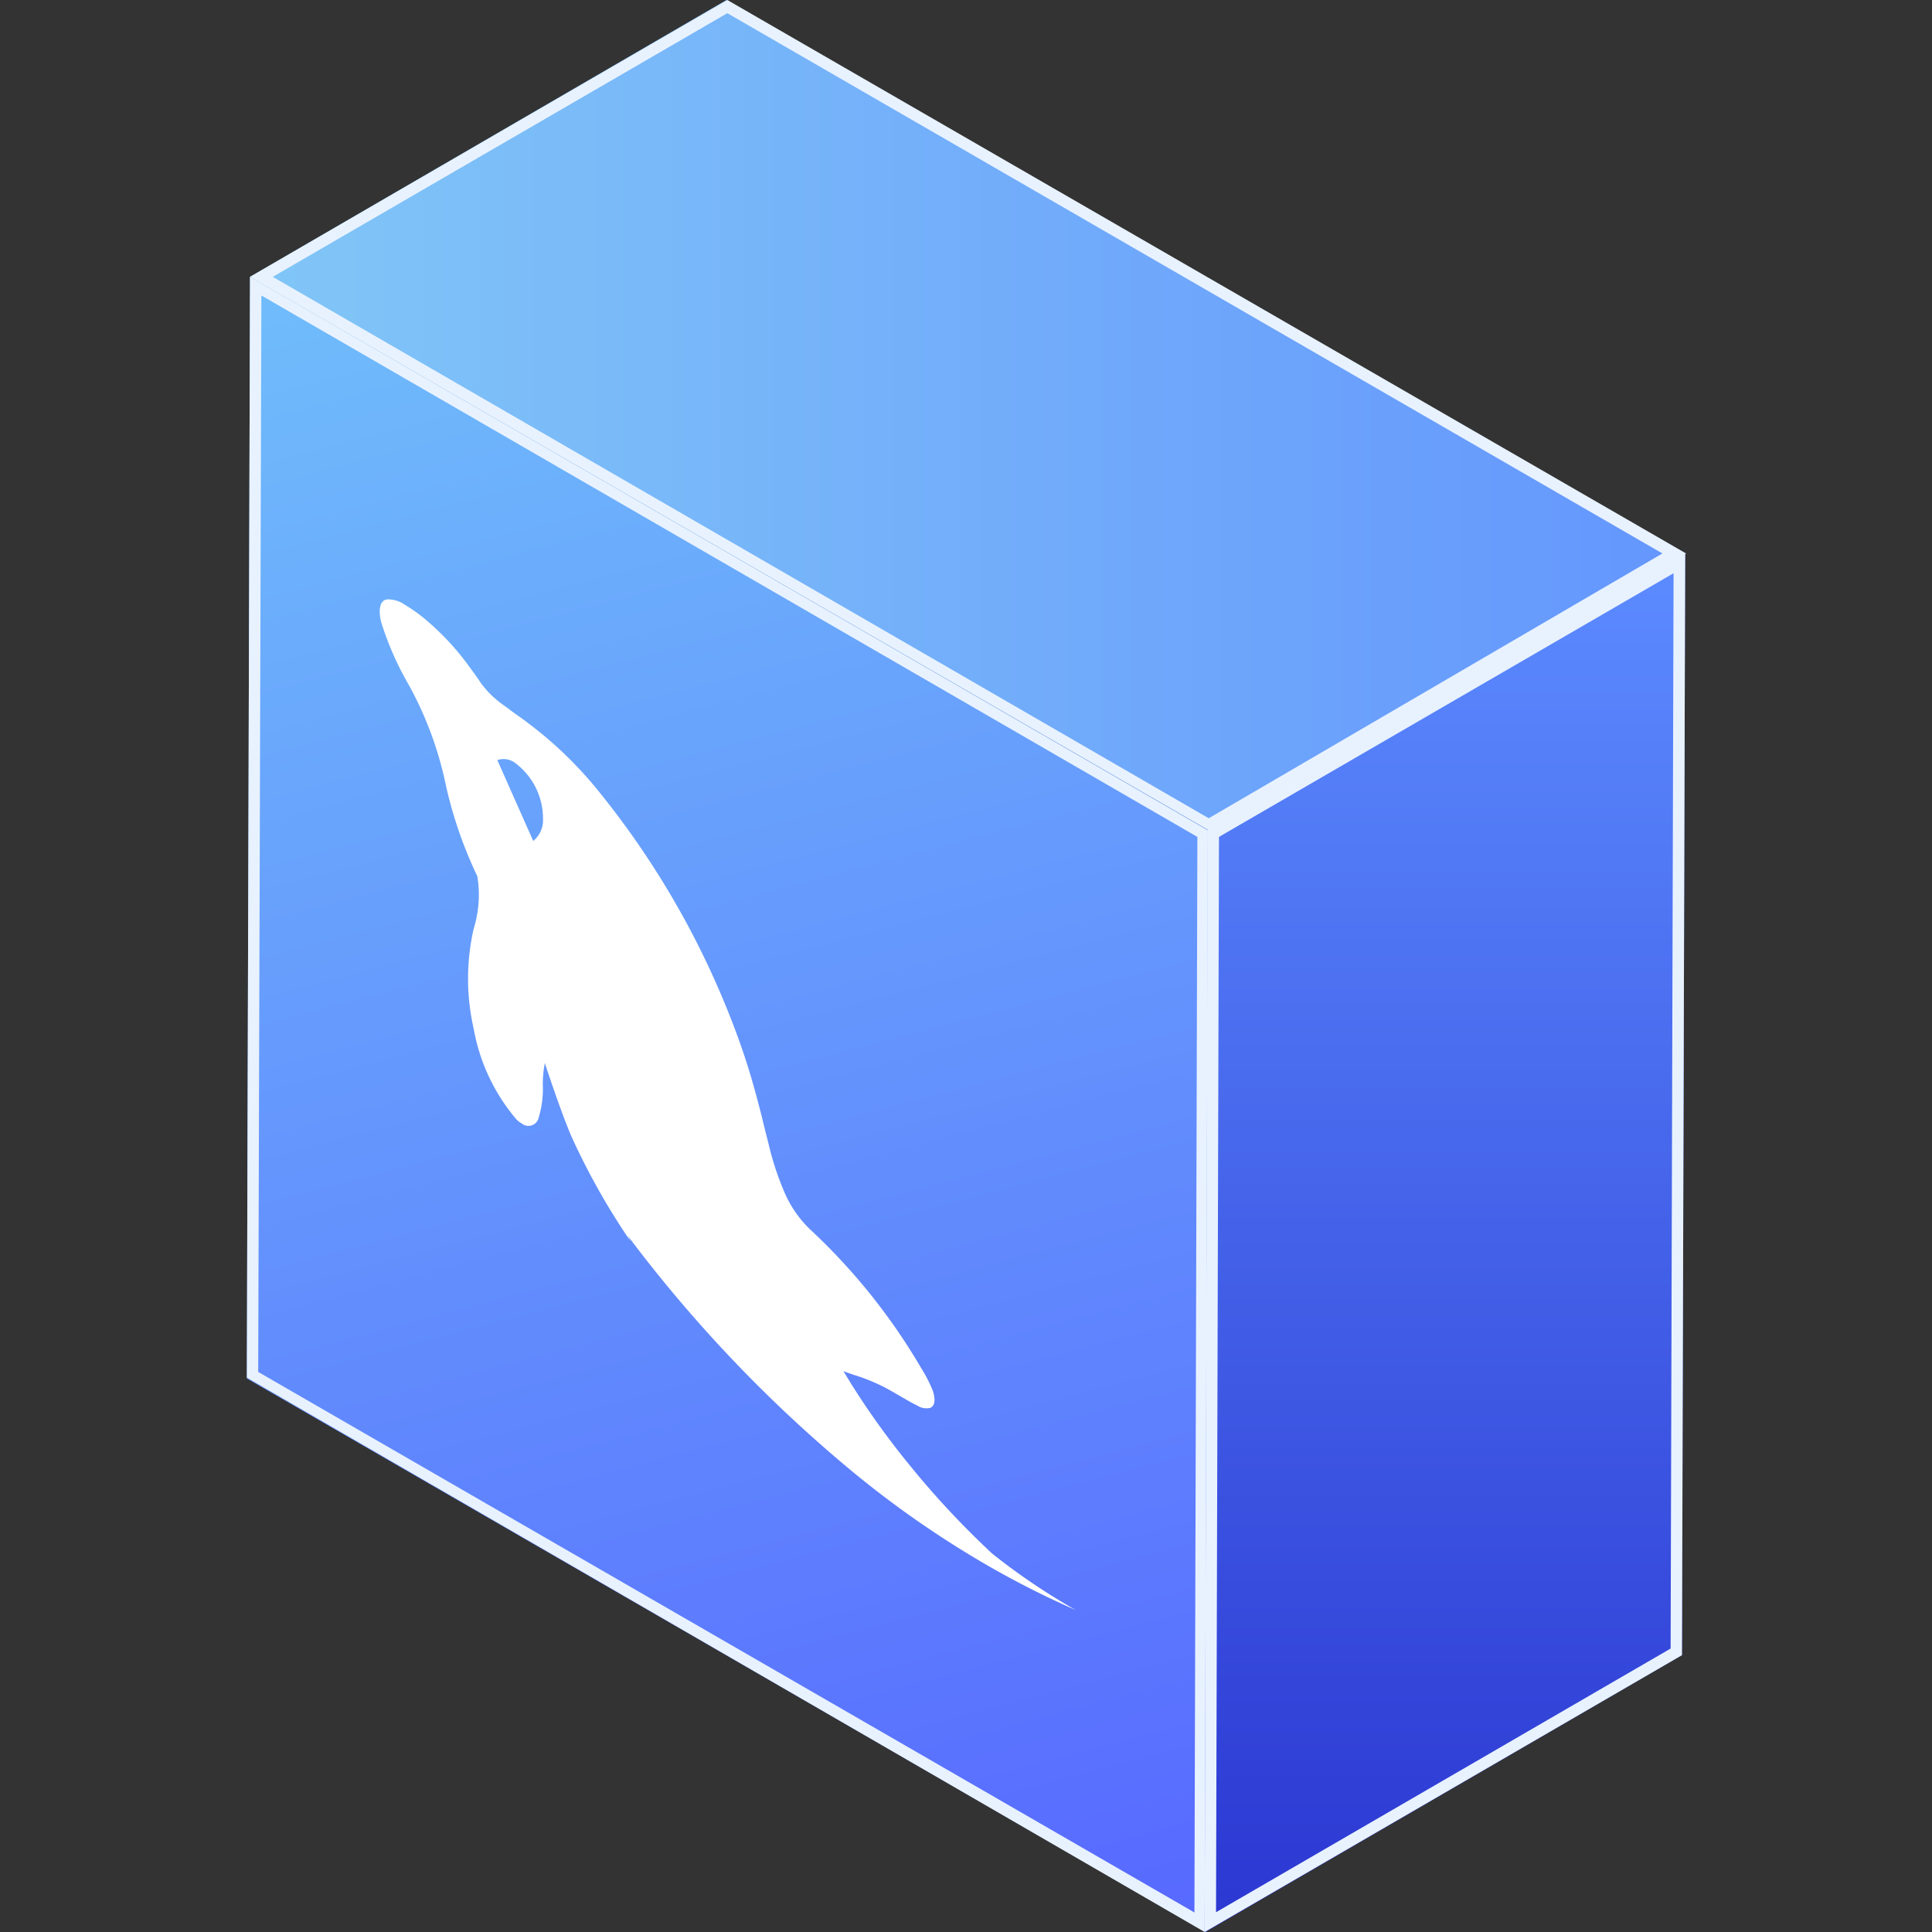 <svg id="图层_1" data-name="图层 1" xmlns="http://www.w3.org/2000/svg" xmlns:xlink="http://www.w3.org/1999/xlink" viewBox="0 0 85 85"><rect x="0" y="0" width="85" height="85" fill="#333333" stroke="none"/><defs><style>.cls-1{isolation:isolate;}.cls-2{fill:url(#未命名的渐变_46);}.cls-3{fill:url(#未命名的渐变_48);}.cls-4{fill:url(#未命名的渐变_55);}.cls-5{fill:#e8f2ff;}.cls-6{fill:#fff;}</style><linearGradient id="未命名的渐变_46" x1="21.73" y1="9.36" x2="42.31" y2="87.82" gradientUnits="userSpaceOnUse"><stop offset="0" stop-color="#70bdfb"/><stop offset="1" stop-color="#5768ff"/></linearGradient><linearGradient id="未命名的渐变_48" x1="63.59" y1="24.35" x2="63.59" y2="85" gradientUnits="userSpaceOnUse"><stop offset="0" stop-color="#5c8bff"/><stop offset="1" stop-color="#2b37d2"/></linearGradient><linearGradient id="未命名的渐变_55" x1="11" y1="18.27" x2="74.14" y2="18.27" gradientUnits="userSpaceOnUse"><stop offset="0" stop-color="#81c6f7"/><stop offset="1" stop-color="#6496fd"/></linearGradient></defs><title>MYSQL</title><g class="cls-1"><polygon class="cls-2" points="53.18 36.53 53.04 85 10.86 60.65 11 12.18 53.18 36.53"/><polygon class="cls-3" points="53.18 36.53 74.14 24.35 74 72.82 53.04 85 53.18 36.53"/><polygon class="cls-4" points="11 12.18 31.96 0 74.14 24.35 53.18 36.53 11 12.18"/></g><g class="cls-1"><path class="cls-5" d="M11.5,13,52.68,36.82l-.13,47.32L11.36,60.36,11.5,13m-.5-.86-.14,48.47L53,85l.14-48.47L11,12.18Z"/><path class="cls-5" d="M73.63,25.22,73.5,72.53l-20,11.6.13-47.31,20-11.6m.5-.87-21,12.18L53,85,74,72.82l.14-48.47Z"/><path class="cls-5" d="M32,.58,73.14,24.35,53.18,36,12,12.18,32,.58M32,0,11,12.18,53.18,36.53l21-12.18L32,0Z"/></g><g class="cls-1"><path class="cls-6" d="M47.23,70.78l.11.06a39.24,39.24,0,0,1-3.95-2,43.73,43.73,0,0,1-5.77-4,60.92,60.92,0,0,1-10-10.47l.12.24a30.34,30.34,0,0,1-2.63-4.68c-.3-.72-.68-1.77-1.14-3.16a5,5,0,0,0-.09.93,4.35,4.35,0,0,1-.18,1.47.46.46,0,0,1-.73.27l-.15-.1-.09-.08a8.43,8.43,0,0,1-1.89-4,9.91,9.91,0,0,1,0-4.4A5,5,0,0,0,21,38.55a18.79,18.79,0,0,1-1.37-3.94A15.81,15.81,0,0,0,18,30.16a13.56,13.56,0,0,1-1.23-2.79c-.14-.57-.05-1,.31-1a1.29,1.29,0,0,1,.72.23,7,7,0,0,1,.83.58A11.64,11.64,0,0,1,20.4,29c.19.25.7.94.72,1a4.26,4.26,0,0,0,1,1l.21.15.21.16c.32.23.53.37.73.53a17.41,17.41,0,0,1,3.09,3,37.68,37.68,0,0,1,6,10.51c.34.91.62,1.77.88,2.73.16.58.3,1.14.44,1.72l.13.51a12.57,12.57,0,0,0,.7,2.14,5,5,0,0,0,1.1,1.61,26.81,26.81,0,0,1,4.9,6.1,6.62,6.62,0,0,1,.52,1c.13.38.12.68-.1.78a.72.72,0,0,1-.57-.1c-.15-.07-.28-.14-.66-.36-.55-.32-.74-.43-1-.55a8,8,0,0,0-1.13-.44l-.46-.16.33.54a35,35,0,0,0,2.62,3.64,38.14,38.14,0,0,0,3.58,3.83l-.25-.2A28.22,28.22,0,0,0,47.23,70.78ZM23.46,37a1.19,1.19,0,0,0,.43-1,3.06,3.06,0,0,0-1.26-2.46.86.86,0,0,0-.75-.1L23.46,37"/></g></svg>